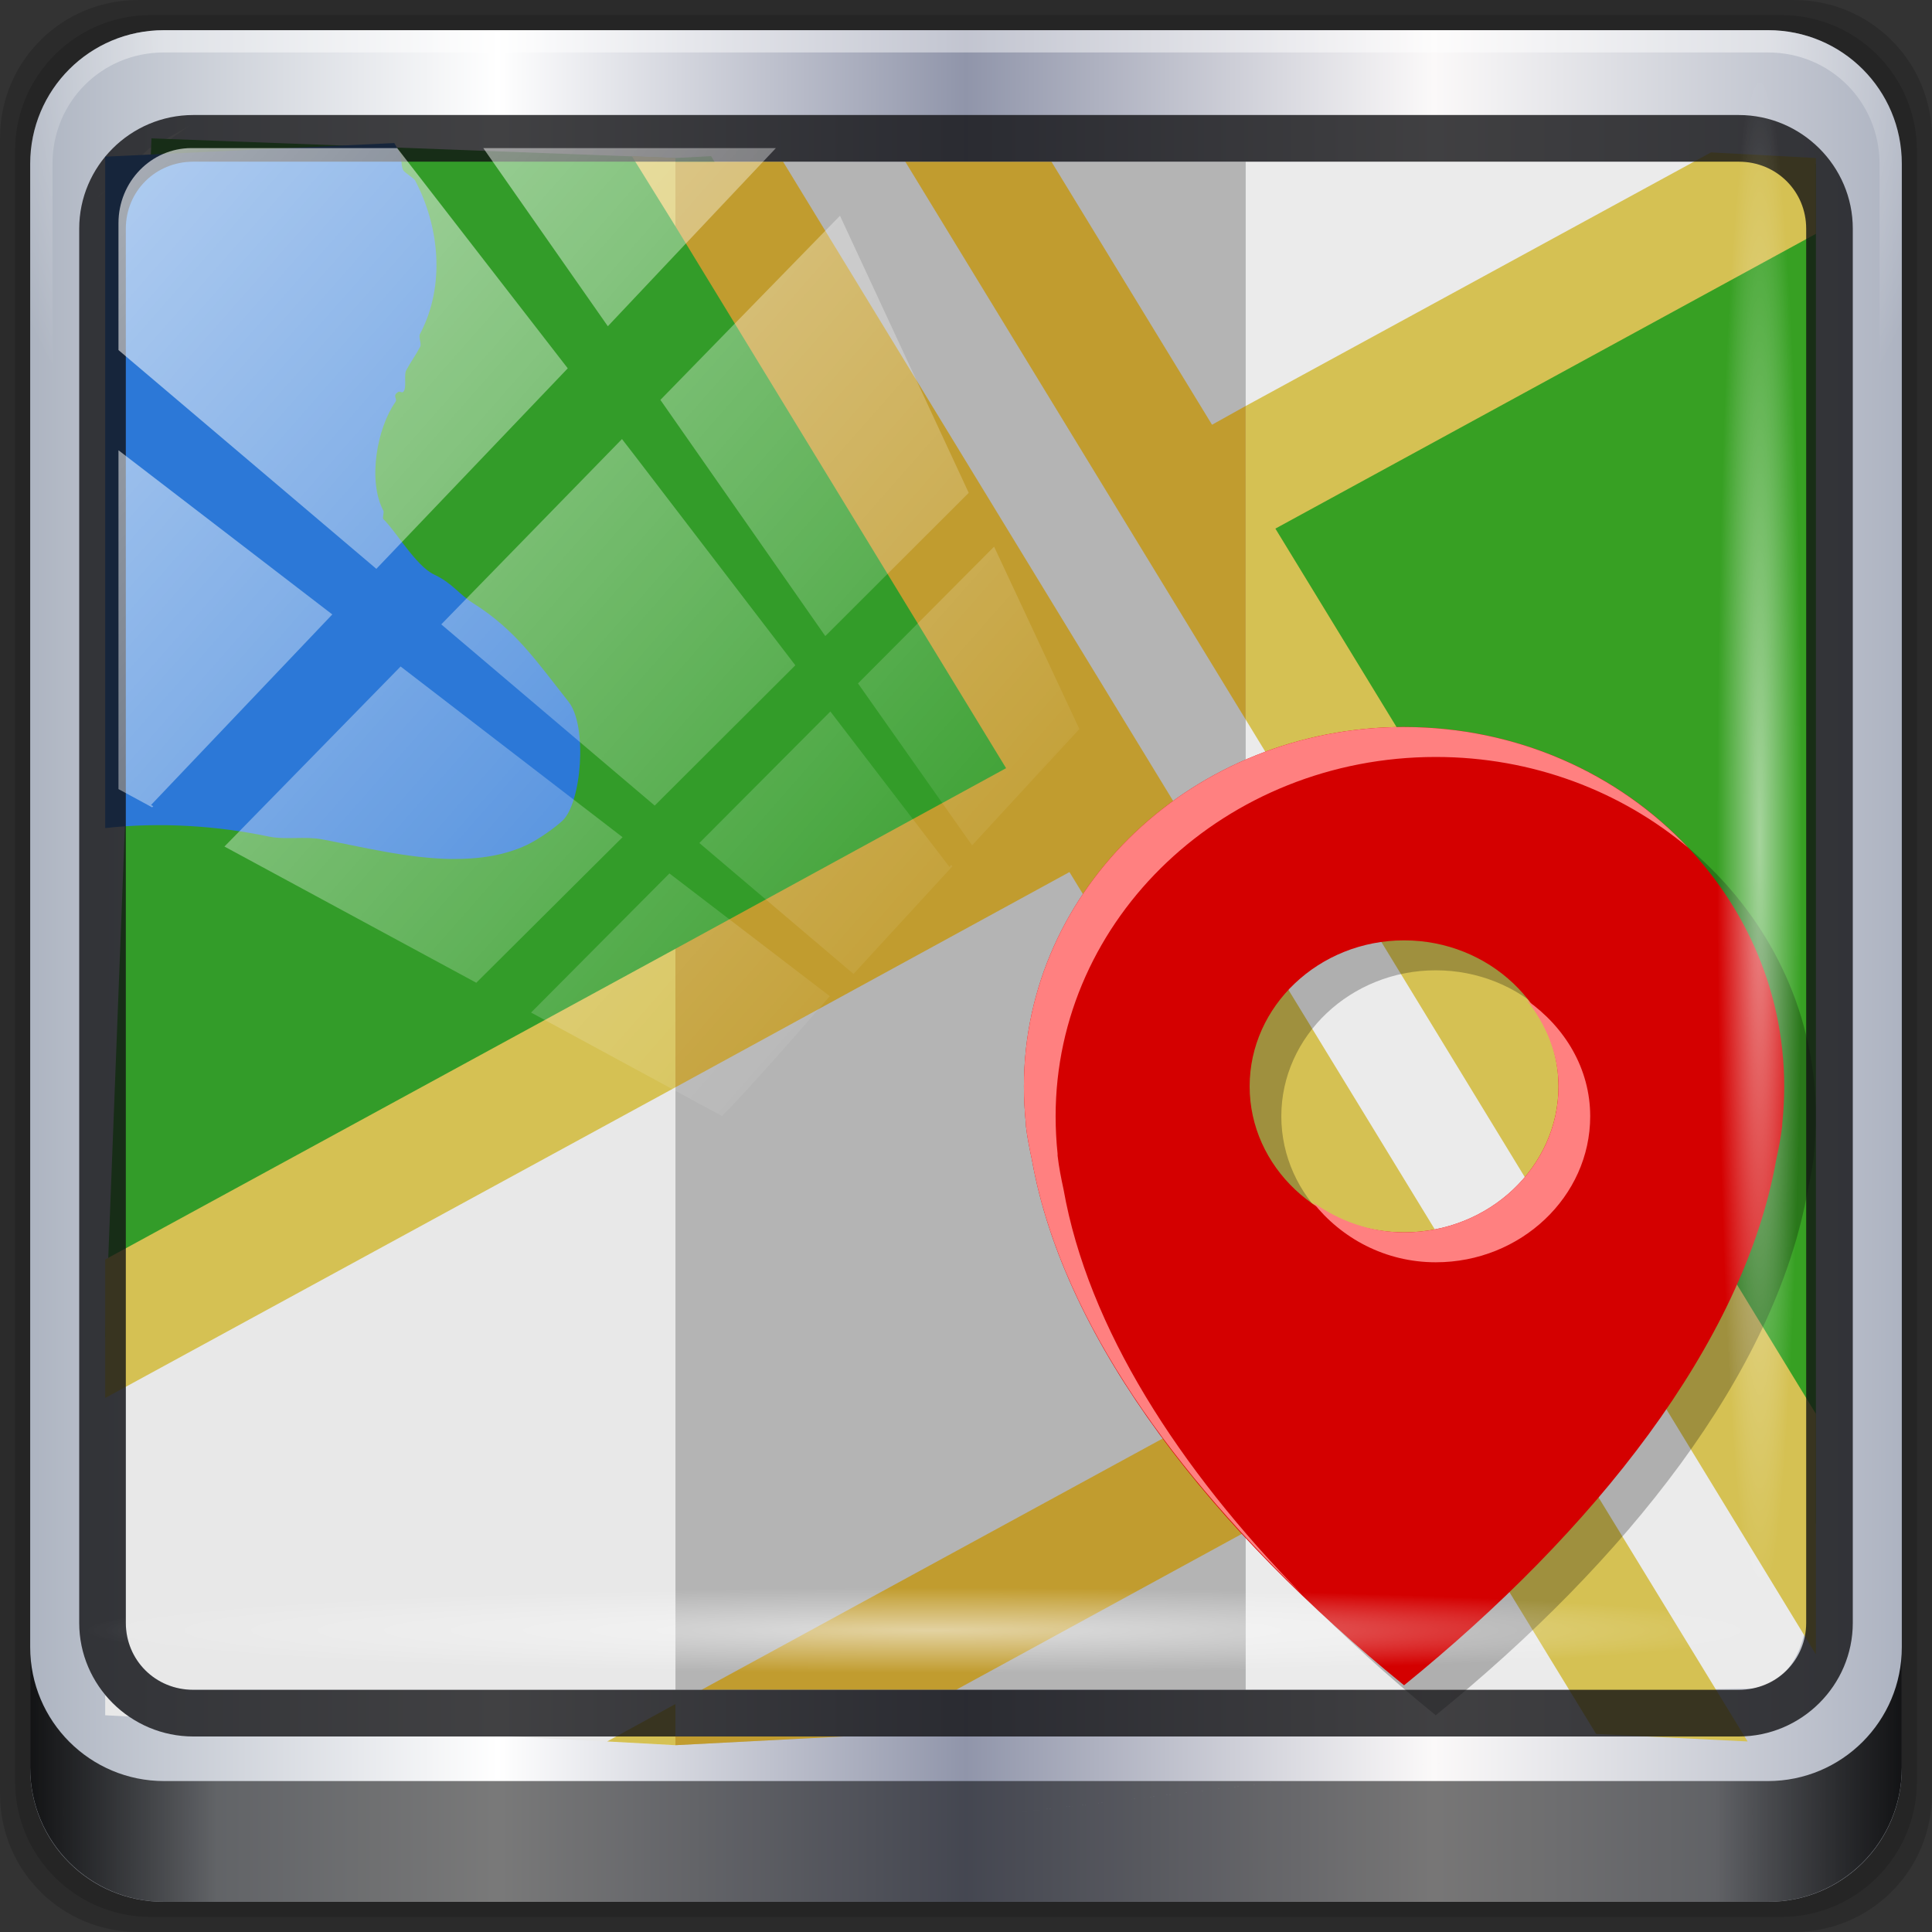 <?xml version="1.0" encoding="UTF-8" standalone="no"?>
<!-- Created with Inkscape (http://www.inkscape.org/) -->

<svg
   xmlns:dc="http://purl.org/dc/elements/1.1/"
   xmlns:cc="http://creativecommons.org/ns#"
   xmlns:rdf="http://www.w3.org/1999/02/22-rdf-syntax-ns#"
   xmlns:svg="http://www.w3.org/2000/svg"
   xmlns="http://www.w3.org/2000/svg"
   xmlns:xlink="http://www.w3.org/1999/xlink"
   xmlns:sodipodi="http://sodipodi.sourceforge.net/DTD/sodipodi-0.dtd"
   xmlns:inkscape="http://www.inkscape.org/namespaces/inkscape"
   width="96"
   height="96"
   id="svg4252"
   version="1.1"
   inkscape:version="0.92.2 5c3e80d, 2017-08-06"
   sodipodi:docname="atlas.svg">
  <rect width="100%" height="100%" fill="#333333" stroke="none"/>
  <defs
     id="defs4254">
    <linearGradient
       id="linearGradient5063">
      <stop
         id="stop5065"
         offset="0"
         style="stop-color:#6b9ab0;stop-opacity:1;" />
      <stop
         id="stop5067"
         offset="1"
         style="stop-color:#466b7a;stop-opacity:1;" />
    </linearGradient>
    <linearGradient
       id="linearGradient5057">
      <stop
         style="stop-color:#ff830a;stop-opacity:1;"
         offset="0"
         id="stop5059" />
      <stop
         style="stop-color:#b55f0b;stop-opacity:1;"
         offset="1"
         id="stop5061" />
    </linearGradient>
    <linearGradient
       id="linearGradient5051">
      <stop
         id="stop5053"
         offset="0"
         style="stop-color:#c60aff;stop-opacity:1;" />
      <stop
         id="stop5055"
         offset="1"
         style="stop-color:#9b0bb5;stop-opacity:1;" />
    </linearGradient>
    <linearGradient
       id="linearGradient5045">
      <stop
         style="stop-color:#2fff0a;stop-opacity:1;"
         offset="0"
         id="stop5047" />
      <stop
         style="stop-color:#16b50b;stop-opacity:1;"
         offset="1"
         id="stop5049" />
    </linearGradient>
    <linearGradient
       id="linearGradient5039">
      <stop
         id="stop5041"
         offset="0"
         style="stop-color:#ff0a0a;stop-opacity:1;" />
      <stop
         id="stop5043"
         offset="1"
         style="stop-color:#c00000;stop-opacity:1;" />
    </linearGradient>
    <linearGradient
       id="linearGradient5029">
      <stop
         style="stop-color:#0a9aff;stop-opacity:1;"
         offset="0"
         id="stop5031" />
      <stop
         style="stop-color:#0070c0;stop-opacity:1;"
         offset="1"
         id="stop5033" />
    </linearGradient>
    <linearGradient
       y2="47"
       x2="90"
       y1="47"
       x1="6"
       gradientTransform="matrix(1.107,0,0,1.107,-5.143,-36.036)"
       gradientUnits="userSpaceOnUse"
       id="linearGradient3825"
       xlink:href="#linearGradient6139-0"
       inkscape:collect="always" />
    <linearGradient
       id="linearGradient6139-0">
      <stop
         id="stop6141-2"
         offset="0"
         style="stop-color:#adb4c1;stop-opacity:1;" />
      <stop
         style="stop-color:#ffffff;stop-opacity:1;"
         offset="0.25"
         id="stop6151-0" />
      <stop
         style="stop-color:#9095aa;stop-opacity:1;"
         offset="0.5"
         id="stop6147-1" />
      <stop
         id="stop6149-4"
         offset="0.75"
         style="stop-color:#fbf9f9;stop-opacity:1;" />
      <stop
         id="stop6143-4"
         offset="1"
         style="stop-color:#adb3c1;stop-opacity:1;" />
    </linearGradient>
    <radialGradient
       r="42"
       fy="-27"
       fx="48"
       cy="-27"
       cx="48"
       gradientTransform="matrix(-1.187,0,0,-0.969,104.978,-56.657)"
       gradientUnits="userSpaceOnUse"
       id="radialGradient3827"
       xlink:href="#linearGradient4091-0-3-0-7"
       inkscape:collect="always" />
    <linearGradient
       id="linearGradient4091-0-3-0-7">
      <stop
         style="stop-color:#ffffff;stop-opacity:1;"
         offset="0"
         id="stop4093-3-6-4-2" />
      <stop
         id="stop4099-6-1-8-3"
         offset="0.8"
         style="stop-color:#ffffff;stop-opacity:1;" />
      <stop
         style="stop-color:#ffffff;stop-opacity:0;"
         offset="1"
         id="stop4095-1-0-7-9" />
    </linearGradient>
    <linearGradient
       y2="88.172"
       x2="94.5"
       y1="88.172"
       x1="1.5"
       gradientTransform="translate(-3e-6,-32)"
       gradientUnits="userSpaceOnUse"
       id="linearGradient3829"
       xlink:href="#linearGradient3832-0-6-1-1"
       inkscape:collect="always" />
    <linearGradient
       id="linearGradient3832-0-6-1-1">
      <stop
         style="stop-color:#000000;stop-opacity:1;"
         offset="0"
         id="stop3834-6-3-7-1" />
      <stop
         id="stop3872-2-4"
         offset="0.1"
         style="stop-color:#000000;stop-opacity:0.588;" />
      <stop
         style="stop-color:#000000;stop-opacity:0.588;"
         offset="0.9"
         id="stop3844-6-2-7-6" />
      <stop
         style="stop-color:#000000;stop-opacity:1;"
         offset="1"
         id="stop3836-5-0-2-9" />
    </linearGradient>
    <radialGradient
       r="43.199"
       fy="44.893"
       fx="13.948"
       cy="44.893"
       cx="13.948"
       gradientTransform="matrix(0.975,0,0,0.049,-4.148,101.319)"
       gradientUnits="userSpaceOnUse"
       id="radialGradient3831"
       xlink:href="#linearGradient4133"
       inkscape:collect="always" />
    <linearGradient
       inkscape:collect="always"
       id="linearGradient4133">
      <stop
         style="stop-color:#ffffff;stop-opacity:1;"
         offset="0"
         id="stop4135" />
      <stop
         style="stop-color:#ffffff;stop-opacity:0;"
         offset="1"
         id="stop4137" />
    </linearGradient>
    <radialGradient
       r="43.199"
       fy="44.893"
       fx="13.948"
       cy="44.893"
       cx="13.948"
       gradientTransform="matrix(0.888,0,0,0.049,51.887,-52.752)"
       gradientUnits="userSpaceOnUse"
       id="radialGradient3833"
       xlink:href="#linearGradient4133"
       inkscape:collect="always" />
    <linearGradient
       x1="45.448"
       y1="92.54"
       x2="45.448"
       y2="7.017"
       id="ButtonShadow-1"
       gradientUnits="userSpaceOnUse"
       gradientTransform="scale(1.006,0.994)">
      <stop
         id="stop3750-9"
         style="stop-color:#000000;stop-opacity:1"
         offset="0" />
      <stop
         id="stop3752-9"
         style="stop-color:#000000;stop-opacity:0.588"
         offset="1" />
    </linearGradient>
    <filter
       color-interpolation-filters="sRGB"
       id="filter3174-3">
      <feGaussianBlur
         id="feGaussianBlur3176-6"
         stdDeviation="1.71" />
    </filter>
    <linearGradient
       y2="14.514"
       x2="50.528"
       y1="-28.642"
       x1="2.771"
       gradientUnits="userSpaceOnUse"
       id="linearGradient3837"
       xlink:href="#linearGradient4213-7"
       inkscape:collect="always" />
    <linearGradient
       inkscape:collect="always"
       id="linearGradient4213-7">
      <stop
         style="stop-color:#ffffff;stop-opacity:1;"
         offset="0"
         id="stop4215-6" />
      <stop
         style="stop-color:#ffffff;stop-opacity:0;"
         offset="1"
         id="stop4217-5" />
    </linearGradient>
    <clipPath
       clipPathUnits="userSpaceOnUse"
       id="clipPath4156-4">
      <path
         style="opacity:0.6;fill:#ffffff;fill-opacity:1;stroke:none"
         d="m 27.046,-55.695 -14.214,13.321 0.061,0 15.653,21.771 10.231,-10.546 C 38.562,-32.302 27.468,-54.819 27.046,-55.695 z M 9.647,-39.383 -5.241,-25.321 15.988,-7.806 26.372,-18.383 9.647,-39.383 z m 31.491,12.951 -9.741,9.714 8.945,12.458 7.781,-7.555 -6.984,-14.617 z m -49.84,4.379 -13.754,12.982 26.283,13.846 0.061,-0.062 -0.123,-0.062 L 13.599,-5.401 -8.702,-22.053 z m 38.015,7.401 -9.803,9.775 11.579,9.559 7.628,-7.401 -8.669,-11.009 -0.735,-0.925 z m 20.187,5.674 -7.383,7.216 6.188,8.542 5.82,-6.137 -4.626,-9.621 z m -32.195,6.322 -9.557,9.498 13.662,7.185 7.934,-7.678 -12.039,-9.004 z m 23.312,2.374 -7.107,6.938 8.363,6.907 5.361,-5.674 -0.061,-0.092 -0.092,0.123 -6.464,-8.203 z m -8.73,8.542 -7.505,7.339 10.354,5.458 c 1.397,-1.321 5.675,-6.123 5.851,-6.322 L 31.886,8.26 z"
         id="path4158-0"
         inkscape:connector-curvature="0" />
    </clipPath>
    <linearGradient
       y2="14.514"
       x2="50.528"
       y1="-28.642"
       x1="2.771"
       gradientUnits="userSpaceOnUse"
       id="linearGradient3837-7"
       xlink:href="#linearGradient4213-7-8"
       inkscape:collect="always" />
    <linearGradient
       inkscape:collect="always"
       id="linearGradient4213-7-8">
      <stop
         style="stop-color:#ffffff;stop-opacity:1;"
         offset="0"
         id="stop4215-6-5" />
      <stop
         style="stop-color:#ffffff;stop-opacity:0;"
         offset="1"
         id="stop4217-5-2" />
    </linearGradient>
    <clipPath
       clipPathUnits="userSpaceOnUse"
       id="clipPath4156-4-6">
      <path
         style="opacity:0.6;fill:#ffffff;fill-opacity:1;stroke:none"
         d="m 27.046,-55.695 -14.214,13.321 0.061,0 15.653,21.771 10.231,-10.546 C 38.562,-32.302 27.468,-54.819 27.046,-55.695 z M 9.647,-39.383 -5.241,-25.321 15.988,-7.806 26.372,-18.383 9.647,-39.383 z m 31.491,12.951 -9.741,9.714 8.945,12.458 7.781,-7.555 -6.984,-14.617 z m -49.84,4.379 -13.754,12.982 26.283,13.846 0.061,-0.062 -0.123,-0.062 L 13.599,-5.401 -8.702,-22.053 z m 38.015,7.401 -9.803,9.775 11.579,9.559 7.628,-7.401 -8.669,-11.009 -0.735,-0.925 z m 20.187,5.674 -7.383,7.216 6.188,8.542 5.82,-6.137 -4.626,-9.621 z m -32.195,6.322 -9.557,9.498 13.662,7.185 7.934,-7.678 -12.039,-9.004 z m 23.312,2.374 -7.107,6.938 8.363,6.907 5.361,-5.674 -0.061,-0.092 -0.092,0.123 -6.464,-8.203 z m -8.73,8.542 -7.505,7.339 10.354,5.458 c 1.397,-1.321 5.675,-6.123 5.851,-6.322 L 31.886,8.26 z"
         id="path4158-0-3"
         inkscape:connector-curvature="0" />
    </clipPath>
    <linearGradient
       inkscape:collect="always"
       xlink:href="#linearGradient4213-7-8"
       id="linearGradient4967"
       gradientUnits="userSpaceOnUse"
       x1="2.771"
       y1="-28.642"
       x2="50.528"
       y2="14.514" />
    <radialGradient
       r="43.199"
       fy="44.893"
       fx="13.948"
       cy="44.893"
       cx="13.948"
       gradientTransform="matrix(0.888,0,0,0.049,29.382,-89.635)"
       gradientUnits="userSpaceOnUse"
       id="radialGradient3833-1"
       xlink:href="#linearGradient4133-5"
       inkscape:collect="always" />
    <linearGradient
       inkscape:collect="always"
       id="linearGradient4133-5">
      <stop
         style="stop-color:#ffffff;stop-opacity:1;"
         offset="0"
         id="stop4135-4" />
      <stop
         style="stop-color:#ffffff;stop-opacity:0;"
         offset="1"
         id="stop4137-5" />
    </linearGradient>
    <radialGradient
       r="43.199"
       fy="44.893"
       fx="13.948"
       cy="44.893"
       cx="13.948"
       gradientTransform="matrix(0.975,0,0,0.049,-4.148,101.319)"
       gradientUnits="userSpaceOnUse"
       id="radialGradient3831-7"
       xlink:href="#linearGradient4133-5"
       inkscape:collect="always" />
    <radialGradient
       r="43.199"
       fy="44.893"
       fx="13.948"
       cy="44.893"
       cx="13.948"
       gradientTransform="matrix(0.975,0,0,0.049,32.735,78.814)"
       gradientUnits="userSpaceOnUse"
       id="radialGradient4992"
       xlink:href="#linearGradient4133-5"
       inkscape:collect="always" />
    <radialGradient
       r="12"
       fy="18.75"
       fx="32"
       cy="18.75"
       cx="32"
       gradientTransform="matrix(7.8496594e-8,5.167,-5.417,8.229482e-8,133.563,-154.333)"
       gradientUnits="userSpaceOnUse"
       id="radialGradient4215"
       xlink:href="#linearGradient4217"
       inkscape:collect="always" />
    <radialGradient
       r="12"
       fy="18.75"
       fx="32"
       cy="18.75"
       cx="32"
       gradientTransform="matrix(7.8496594e-8,5.167,-5.417,8.229482e-8,133.563,-154.333)"
       gradientUnits="userSpaceOnUse"
       id="radialGradient4208"
       xlink:href="#linearGradient4198"
       inkscape:collect="always" />
    <linearGradient
       y2="0.784"
       x2="32.039"
       y1="61.569"
       x1="32.039"
       gradientTransform="matrix(0.823,0,0,0.823,2.645,10.355)"
       gradientUnits="userSpaceOnUse"
       id="linearGradient3234"
       xlink:href="#linearGradient3984-8-7-3"
       inkscape:collect="always" />
    <linearGradient
       x1="31"
       y1="64"
       x2="31"
       y2="2"
       id="linearGradient3984-8-7-3"
       gradientUnits="userSpaceOnUse"
       gradientTransform="matrix(0.823,0,0,0.823,6.355,8.589)">
      <stop
         id="stop3099-1-3-0"
         style="stop-color:#b6b6b6;stop-opacity:1;"
         offset="0" />
      <stop
         id="stop3875-7-3-2"
         style="stop-color:#d5d5d5;stop-opacity:1;"
         offset="0.5" />
      <stop
         id="stop3873-1-0-8"
         style="stop-color:#c0c0c0;stop-opacity:1;"
         offset="0.516" />
      <stop
         id="stop3101-06-4-6"
         style="stop-color:#d7d7d7;stop-opacity:1;"
         offset="1" />
    </linearGradient>
    <radialGradient
       inkscape:collect="always"
       xlink:href="#linearGradient4059"
       id="radialGradient3943"
       cx="32"
       cy="23.333"
       fx="32"
       fy="23.333"
       r="32"
       gradientTransform="matrix(1.781,0,0,1.67,-25,-14.965)"
       gradientUnits="userSpaceOnUse" />
    <linearGradient
       id="linearGradient4059">
      <stop
         id="stop4061"
         offset="0"
         style="stop-color:#856c44;stop-opacity:1;" />
      <stop
         id="stop4063"
         offset="1"
         style="stop-color:#5d4b3b;stop-opacity:1;" />
    </linearGradient>
    <linearGradient
       id="linearGradient4198"
       inkscape:collect="always">
      <stop
         id="stop4200"
         offset="0"
         style="stop-color:#cc5346;stop-opacity:1" />
      <stop
         id="stop4202"
         offset="1"
         style="stop-color:#b14c41;stop-opacity:1" />
    </linearGradient>
    <linearGradient
       inkscape:collect="always"
       id="linearGradient4217">
      <stop
         style="stop-color:#ff8c7f;stop-opacity:0.318"
         offset="0"
         id="stop4219" />
      <stop
         style="stop-color:#b14c41;stop-opacity:1"
         offset="1"
         id="stop4221" />
    </linearGradient>
    <radialGradient
       r="12"
       fy="18.75"
       fx="32"
       cy="18.75"
       cx="32"
       gradientTransform="matrix(7.8496594e-8,5.167,-5.417,8.229482e-8,133.563,-154.333)"
       gradientUnits="userSpaceOnUse"
       id="radialGradient4215-7"
       xlink:href="#linearGradient4217-7"
       inkscape:collect="always" />
    <linearGradient
       inkscape:collect="always"
       id="linearGradient4217-7">
      <stop
         style="stop-color:#ff8c7f;stop-opacity:0.318"
         offset="0"
         id="stop4219-2" />
      <stop
         style="stop-color:#b14c41;stop-opacity:1"
         offset="1"
         id="stop4221-0" />
    </linearGradient>
  </defs>
  <sodipodi:namedview
     id="base"
     pagecolor="#ffffff"
     bordercolor="#666666"
     borderopacity="1.0"
     inkscape:pageopacity="0.0"
     inkscape:pageshadow="2"
     inkscape:zoom="2.7658187"
     inkscape:cx="48"
     inkscape:cy="34.235987"
     inkscape:current-layer="layer7"
     showgrid="true"
     inkscape:document-units="px"
     inkscape:grid-bbox="true"
     inkscape:showpageshadow="false"
     inkscape:window-width="1280"
     inkscape:window-height="993"
     inkscape:window-x="0"
     inkscape:window-y="2"
     inkscape:window-maximized="1"
     inkscape:snap-global="false" />
  <g
     id="layer1"
     inkscape:label="icona"
     inkscape:groupmode="layer"
     transform="translate(0,32)">
    <path
       inkscape:connector-curvature="0"
       id="path3288"
       d="M 89.143,-32 H 6.857 C 3.058,-32 -6e-7,-28.942 -6e-7,-25.143 V 57.143 C -6e-7,60.942 3.058,64 6.857,64 H 89.143 c 3.799,0 6.857,-3.058 6.857,-6.857 V -25.143 c 0,-3.799 -3.058,-6.857 -6.857,-6.857 z"
       style="display:inline;opacity:0.15;fill:#000000;fill-opacity:1;fill-rule:nonzero;stroke:none" />
    <path
       style="display:inline;opacity:0.15;fill:#000000;fill-opacity:1;fill-rule:nonzero;stroke:none"
       d="M 88.5,-31.25 H 7.5 c -3.739,0 -6.75,3.01 -6.75,6.75 V 56.5 c 0,3.74 3.011,6.75 6.75,6.75 H 88.5 c 3.74,0 6.75,-3.01 6.75,-6.75 v -81 c 0,-3.739 -3.01,-6.75 -6.75,-6.75 z"
       id="path4085"
       inkscape:connector-curvature="0" />
    <path
       inkscape:connector-curvature="0"
       id="rect4251-1"
       d="M 87.857,-30.5 H 8.143 c -3.68,0 -6.643,2.963 -6.643,6.643 v 79.714 c 0,3.68 2.963,6.643 6.643,6.643 H 87.857 c 3.68,0 6.643,-2.963 6.643,-6.643 v -79.714 c 0,-3.68 -2.963,-6.643 -6.643,-6.643 z"
       style="display:inline;fill:url(#linearGradient3825);fill-opacity:1;fill-rule:nonzero;stroke:none" />
    <path
       inkscape:connector-curvature="0"
       id="path4236-5"
       d="m 8.143,-30.5 c -3.68,0 -6.643,2.963 -6.643,6.643 V -7.25 H 2.607 V -23.857 c 0,-3.086 2.45,-5.536 5.536,-5.536 H 87.857 c 3.086,0 5.536,2.45 5.536,5.536 v 16.607 h 1.107 V -23.857 c 0,-3.68 -2.963,-6.643 -6.643,-6.643 z"
       style="display:inline;opacity:0.45;fill:url(#radialGradient3827);fill-opacity:1;fill-rule:nonzero;stroke:none;stroke-width:1.107" />
    <path
       id="path4118"
       d="m 1.5,49.844 v 6 c 0,3.68 2.976,6.656 6.656,6.656 H 87.844 c 3.68,0 6.656,-2.976 6.656,-6.656 v -6 c 0,3.68 -2.976,6.656 -6.656,6.656 H 8.156 C 4.476,56.5 1.5,53.524 1.5,49.844 Z"
       style="display:inline;opacity:0.891;fill:url(#linearGradient3829);fill-opacity:1;fill-rule:nonzero;stroke:none"
       inkscape:connector-curvature="0" />
  </g>
  <g
     inkscape:groupmode="layer"
     id="layer7"
     inkscape:label="colori"
     style="display:inline">
    <g
       id="g3148"
       transform="translate(-71.091,66.545)">
      <g
         id="g3043"
         inkscape:export-filename="folder.png"
         inkscape:export-xdpi="90"
         inkscape:export-ydpi="90"
         transform="translate(-0.625,0.082)" />
      <g
         id="scalable"
         transform="matrix(1.039,0,0,1.039,1214.722,1878.812)"
         inkscape:label="#g3701"
         style="fill:#ffffff" />
    </g>
    <path
       style="color:#000000;display:inline;overflow:visible;visibility:visible;fill:#ebebeb;fill-opacity:1;fill-rule:nonzero;stroke:none;stroke-width:0.765;marker:none;enable-background:accumulate"
       d="M 61.896,8.035 V 83.965 c 8.419,-0.044 16.846,0.089 25.26,-0.068 2.399,-0.467 2.848,-3.228 2.592,-5.266 -0.009,-22.569 0.017,-45.138 -0.013,-67.706 -0.261,-2.465 -3.09,-3.227 -5.179,-2.89 -7.553,1.3e-6 -15.107,-2.7e-6 -22.66,2e-6 z M 82.505,86.311 c -55.004,6.459 -27.502,3.23 0,0 z"
       id="path3239"
       inkscape:connector-curvature="0"
       sodipodi:nodetypes="cccccccccc" />
    <path
       style="color:#000000;display:inline;overflow:visible;visibility:visible;fill:#b4b4b4;fill-opacity:1;fill-rule:nonzero;stroke:none;stroke-width:0.765;marker:none;enable-background:accumulate"
       d="M 33.562 8.035 L 33.562 83.965 L 61.896 83.965 L 61.896 8.035 L 33.562 8.035 z M 33.562 86.285 L 33.562 86.717 L 41.791 86.285 L 33.562 86.285 z "
       id="path3241" />
    <path
       style="color:#000000;display:inline;overflow:visible;visibility:visible;fill:#e8e8e8;fill-opacity:1;fill-rule:nonzero;stroke:none;stroke-width:0.765;marker:none;enable-background:accumulate"
       d="M 7.4,7.386 4.843,9.83 C 5.288,9.292 8.9,6.537 9.513,6.192 Z m 2.204,0.649 c -1.888,0 -3.352,1.48 -3.352,3.326 v 69.277 c 0,1.846 1.463,3.326 3.352,3.326 H 33.562 V 8.035 Z M 5.227,84.215 v 1.016 l 1.18,0.062 C 5.965,84.99 5.566,84.626 5.227,84.215 Z m 20.107,2.07 8.229,0.432 v -0.432 z"
       id="rect3236"
       inkscape:connector-curvature="0"
       sodipodi:nodetypes="ccccssssccscccccccc" />
    <path
       inkscape:connector-curvature="0"
       id="path4050"
       d="M 90.232,75.743 V 8.131 L 61.897,23.662 v 4.883 z"
       style="color:#000000;display:inline;overflow:visible;visibility:visible;fill:#37a023;fill-opacity:1;fill-rule:nonzero;stroke:none;stroke-width:0.354;marker:none;enable-background:accumulate" />
    <path
       style="color:#000000;display:inline;overflow:visible;visibility:visible;fill:#339c29;fill-opacity:1;fill-rule:nonzero;stroke:none;stroke-width:6.122;marker:none;enable-background:accumulate"
       d="M 7.527 6.875 L 5.227 66.443 L 33.562 50.633 L 54.125 39.193 L 35.334 7.758 L 33.562 7.852 L 7.527 6.875 z "
       id="path4071" />
    <path
       inkscape:connector-curvature="0"
       id="path4122"
       d="M 86.838,86.532 61.897,45.704 v 11.951 l 5.313,8.696 -5.313,2.883 v 6.882 l 8.461,-4.604 8.953,14.648 z m 3.394,-4.325 V 70.256 L 63.373,26.266 90.232,11.618 V 7.852 L 85.018,7.573 61.897,20.174 v 15.578 z"
       style="color:#000000;font-style:normal;font-variant:normal;font-weight:normal;font-stretch:normal;font-size:medium;line-height:normal;font-family:Sans;-inkscape-font-specification:Sans;text-indent:0;text-align:start;text-decoration:none;text-decoration-line:none;letter-spacing:normal;word-spacing:normal;text-transform:none;writing-mode:lr-tb;direction:ltr;baseline-shift:baseline;text-anchor:start;display:inline;overflow:visible;visibility:visible;fill:#d5c153;fill-opacity:1;stroke:none;stroke-width:6.122;marker:none;enable-background:accumulate" />
    <path
       style="color:#000000;font-style:normal;font-variant:normal;font-weight:normal;font-stretch:normal;font-size:medium;line-height:normal;font-family:Sans;-inkscape-font-specification:Sans;text-indent:0;text-align:start;text-decoration:none;text-decoration-line:none;letter-spacing:normal;word-spacing:normal;text-transform:none;writing-mode:lr-tb;direction:ltr;baseline-shift:baseline;text-anchor:start;display:inline;overflow:visible;visibility:visible;fill:#c19c2f;fill-opacity:1;stroke:none;stroke-width:6.122;marker:none;enable-background:accumulate"
       d="M 33.562 8.035 L 33.562 11.246 L 49.992 38.17 L 33.562 47.145 L 33.562 54.027 L 53.141 43.332 L 61.896 57.654 L 61.896 45.703 L 38.912 8.035 L 33.562 8.035 z M 44.984 8.035 L 61.896 35.752 L 61.896 20.174 L 60.225 21.105 L 52.246 8.035 L 44.984 8.035 z M 61.896 69.232 L 34.859 83.965 L 47.51 83.965 L 61.896 76.115 L 61.896 69.232 z M 33.562 86.285 L 33.562 86.717 L 41.893 86.285 L 33.562 86.285 z "
       id="path4085-6" />
    <path
       inkscape:connector-curvature="0"
       id="path4044"
       d="M 33.562,86.718 V 84.672 L 30.168,86.532 Z M 5.227,69.466 33.562,54.027 V 47.145 L 5.227,62.584 Z M 33.562,11.246 V 7.852 l -2.164,-0.093 z"
       style="color:#000000;font-style:normal;font-variant:normal;font-weight:normal;font-stretch:normal;font-size:medium;line-height:normal;font-family:Sans;-inkscape-font-specification:Sans;text-indent:0;text-align:start;text-decoration:none;text-decoration-line:none;letter-spacing:normal;word-spacing:normal;text-transform:none;writing-mode:lr-tb;direction:ltr;baseline-shift:baseline;text-anchor:start;display:inline;overflow:visible;visibility:visible;fill:#d5c153;fill-opacity:1;stroke:none;stroke-width:6.122;marker:none;enable-background:accumulate" />
    <path
       inkscape:connector-curvature="0"
       id="path4046"
       d="m 22.445,42.681 c 1.315,0.016 2.603,-0.161 3.739,-0.698 0.568,-0.269 1.395,-0.854 1.771,-1.209 0.939,-0.888 1.251,-4.701 0.295,-5.906 -1.555,-1.96 -2.608,-3.55 -4.722,-4.883 -0.755,-0.476 -1.027,-0.997 -1.968,-1.442 -0.893,-0.422 -1.895,-2.163 -2.509,-2.744 -0.064,-0.061 0.042,-0.339 0,-0.419 -0.801,-1.514 -0.3,-4.131 0.59,-5.394 0.135,-0.191 -0.177,-0.307 0.148,-0.512 0.077,-0.049 0.18,0.062 0.246,0 0.196,-0.186 0.02,-0.829 0.148,-1.07 0.218,-0.411 0.473,-0.755 0.689,-1.163 0.093,-0.175 -0.093,-0.476 0,-0.651 1.278,-2.416 0.945,-5.374 -0.246,-7.626 C 20.568,8.86 20.095,8.571 20.034,8.456 19.93,8.26 19.962,7.878 19.887,7.666 19.824,7.489 19.697,7.295 19.592,7.108 L 5.227,7.785 5.227,41.147 c 2.733,-0.306 5.592,-0.112 8.117,0.419 0.834,0.175 1.809,-0.021 2.656,0.14 1.939,0.367 4.252,0.95 6.444,0.977 z"
       style="fill:#2c78d7;fill-opacity:1;stroke:none;stroke-width:1.53"
       sodipodi:nodetypes="cccscsccccccccccccccccc" />
    <path
       style="color:#000000;display:inline;overflow:visible;visibility:visible;fill:#000000;fill-opacity:0.254;fill-rule:nonzero;stroke:none;stroke-width:1.53;marker:none;enable-background:accumulate"
       id="path2987"
       d="m 71.342,37.612 c -10.433,0 -18.89,7.995 -18.89,17.856 0,0.616 0.034,1.26 0.098,1.86 0.003,0.031 -0.003,0.062 0,0.093 0.064,0.569 0.176,1.123 0.295,1.674 1.626,9.174 9.099,18.511 18.496,26.134 9.397,-7.622 16.87,-16.959 18.496,-26.134 0.119,-0.551 0.231,-1.105 0.295,-1.674 0.003,-0.031 -0.003,-0.062 0,-0.093 0.064,-0.6 0.098,-1.244 0.098,-1.86 0,-9.862 -8.457,-17.856 -18.89,-17.856 z m 0,10.602 c 4.222,0 7.674,3.263 7.674,7.254 0,3.991 -3.452,7.254 -7.674,7.254 -4.222,0 -7.674,-3.263 -7.674,-7.254 0,-3.991 3.452,-7.254 7.674,-7.254 z"
       inkscape:connector-curvature="0" />
    <path
       style="fill:#d40000;fill-opacity:1;fill-rule:nonzero;stroke:none;stroke-width:1.53"
       id="path4206"
       d="m 69.768,36.124 c -10.433,0 -18.89,7.995 -18.89,17.856 0,0.616 0.034,1.26 0.098,1.86 0.003,0.031 -0.003,0.062 0,0.093 0.064,0.569 0.176,1.123 0.295,1.674 1.626,9.174 9.099,18.511 18.496,26.134 9.397,-7.622 16.87,-16.959 18.496,-26.134 0.119,-0.551 0.231,-1.105 0.295,-1.674 0.003,-0.031 -0.003,-0.062 0,-0.093 0.064,-0.6 0.098,-1.244 0.098,-1.86 0,-9.862 -8.457,-17.856 -18.89,-17.856 z m 0,10.602 c 4.222,0 7.674,3.263 7.674,7.254 0,3.991 -3.452,7.254 -7.674,7.254 -4.222,0 -7.674,-3.263 -7.674,-7.254 0,-3.991 3.452,-7.254 7.674,-7.254 z"
       inkscape:connector-curvature="0" />
    <path
       inkscape:connector-curvature="0"
       id="path4162"
       d="m 69.768,36.124 c -10.433,0 -18.89,7.995 -18.89,17.856 0,0.616 0.034,1.26 0.098,1.86 0.003,0.031 -0.003,0.062 0,0.093 0.064,0.569 0.176,1.123 0.295,1.674 1.319,7.441 6.511,14.97 13.43,21.623 C 58.559,72.959 54.065,65.977 52.846,59.096 c -0.119,-0.551 -0.231,-1.105 -0.295,-1.674 -0.003,-0.031 0.003,-0.062 0,-0.093 -0.064,-0.6 -0.098,-1.244 -0.098,-1.86 0,-9.862 8.457,-17.856 18.89,-17.856 4.816,0 9.208,1.707 12.544,4.511 -3.46,-3.679 -8.501,-5.999 -14.118,-5.999 z m 6.1,13.578 c 0.952,1.208 1.574,2.664 1.574,4.278 0,3.991 -3.452,7.254 -7.674,7.254 -1.708,0 -3.247,-0.588 -4.526,-1.488 1.402,1.779 3.586,2.976 6.1,2.976 4.222,0 7.674,-3.263 7.674,-7.254 0,-2.377 -1.266,-4.441 -3.148,-5.766 z"
       style="fill:#ff8080;fill-opacity:1;fill-rule:nonzero;stroke:none;stroke-width:1.53" />
    <path
       inkscape:connector-curvature="0"
       id="path4989"
       d="m 9.604,5.715 c -3.117,0 -5.668,2.54 -5.668,5.646 l 0,69.278 c 0,3.106 2.551,5.646 5.668,5.646 l 76.792,0 c 3.117,0 5.668,-2.54 5.668,-5.646 l 0,-69.278 c 0,-3.106 -2.551,-5.646 -5.668,-5.646 l -76.792,0 z m 0,2.319 76.792,0 c 1.888,0 3.352,1.48 3.352,3.327 l 0,69.278 c 0,1.846 -1.464,3.327 -3.352,3.327 l -76.792,0 c -1.888,0 -3.352,-1.48 -3.352,-3.327 l 0,-69.278 c 0,-1.846 1.464,-3.327 3.352,-3.327 z"
       style="font-size:medium;font-style:normal;font-variant:normal;font-weight:normal;font-stretch:normal;text-indent:0;text-align:start;text-decoration:none;line-height:normal;letter-spacing:normal;word-spacing:normal;text-transform:none;direction:ltr;block-progression:tb;writing-mode:lr-tb;text-anchor:start;baseline-shift:baseline;color:#000000;fill:#111114;fill-opacity:0.794;stroke:none;stroke-width:2.376;marker:none;visibility:visible;display:inline;overflow:visible;enable-background:accumulate;font-family:Sans;-inkscape-font-specification:Sans" />
  </g>
  <g
     inkscape:groupmode="layer"
     id="layer5"
     inkscape:label="simboli" />
  <g
     inkscape:groupmode="layer"
     id="layer4"
     inkscape:label="luci-superiori">
    <rect
       transform="matrix(0.916,0,0,0.942,4.055,35.619)"
       style="display:inline;fill:url(#linearGradient4967);fill-opacity:1;stroke:none;opacity:0.615"
       id="rect4146"
       width="92"
       height="92"
       x="2"
       y="-30"
       rx="3.957"
       ry="3.957"
       clip-path="url(#clipPath4156-4-6)" />
    <rect
       style="display:inline;opacity:0.55;fill:url(#radialGradient4992);fill-opacity:1;stroke:none"
       id="rect4131"
       width="84.25"
       height="4.25"
       x="4.211"
       y="78.898"
       rx="0"
       ry="4.25" />
    <rect
       ry="4.25"
       rx="0"
       y="-89.552"
       x="3.398"
       height="4.25"
       width="76.75"
       id="rect4141"
       style="display:inline;opacity:0.55;fill:url(#radialGradient3833-1);fill-opacity:1;stroke:none"
       transform="rotate(90)" />
  </g>
</svg>
